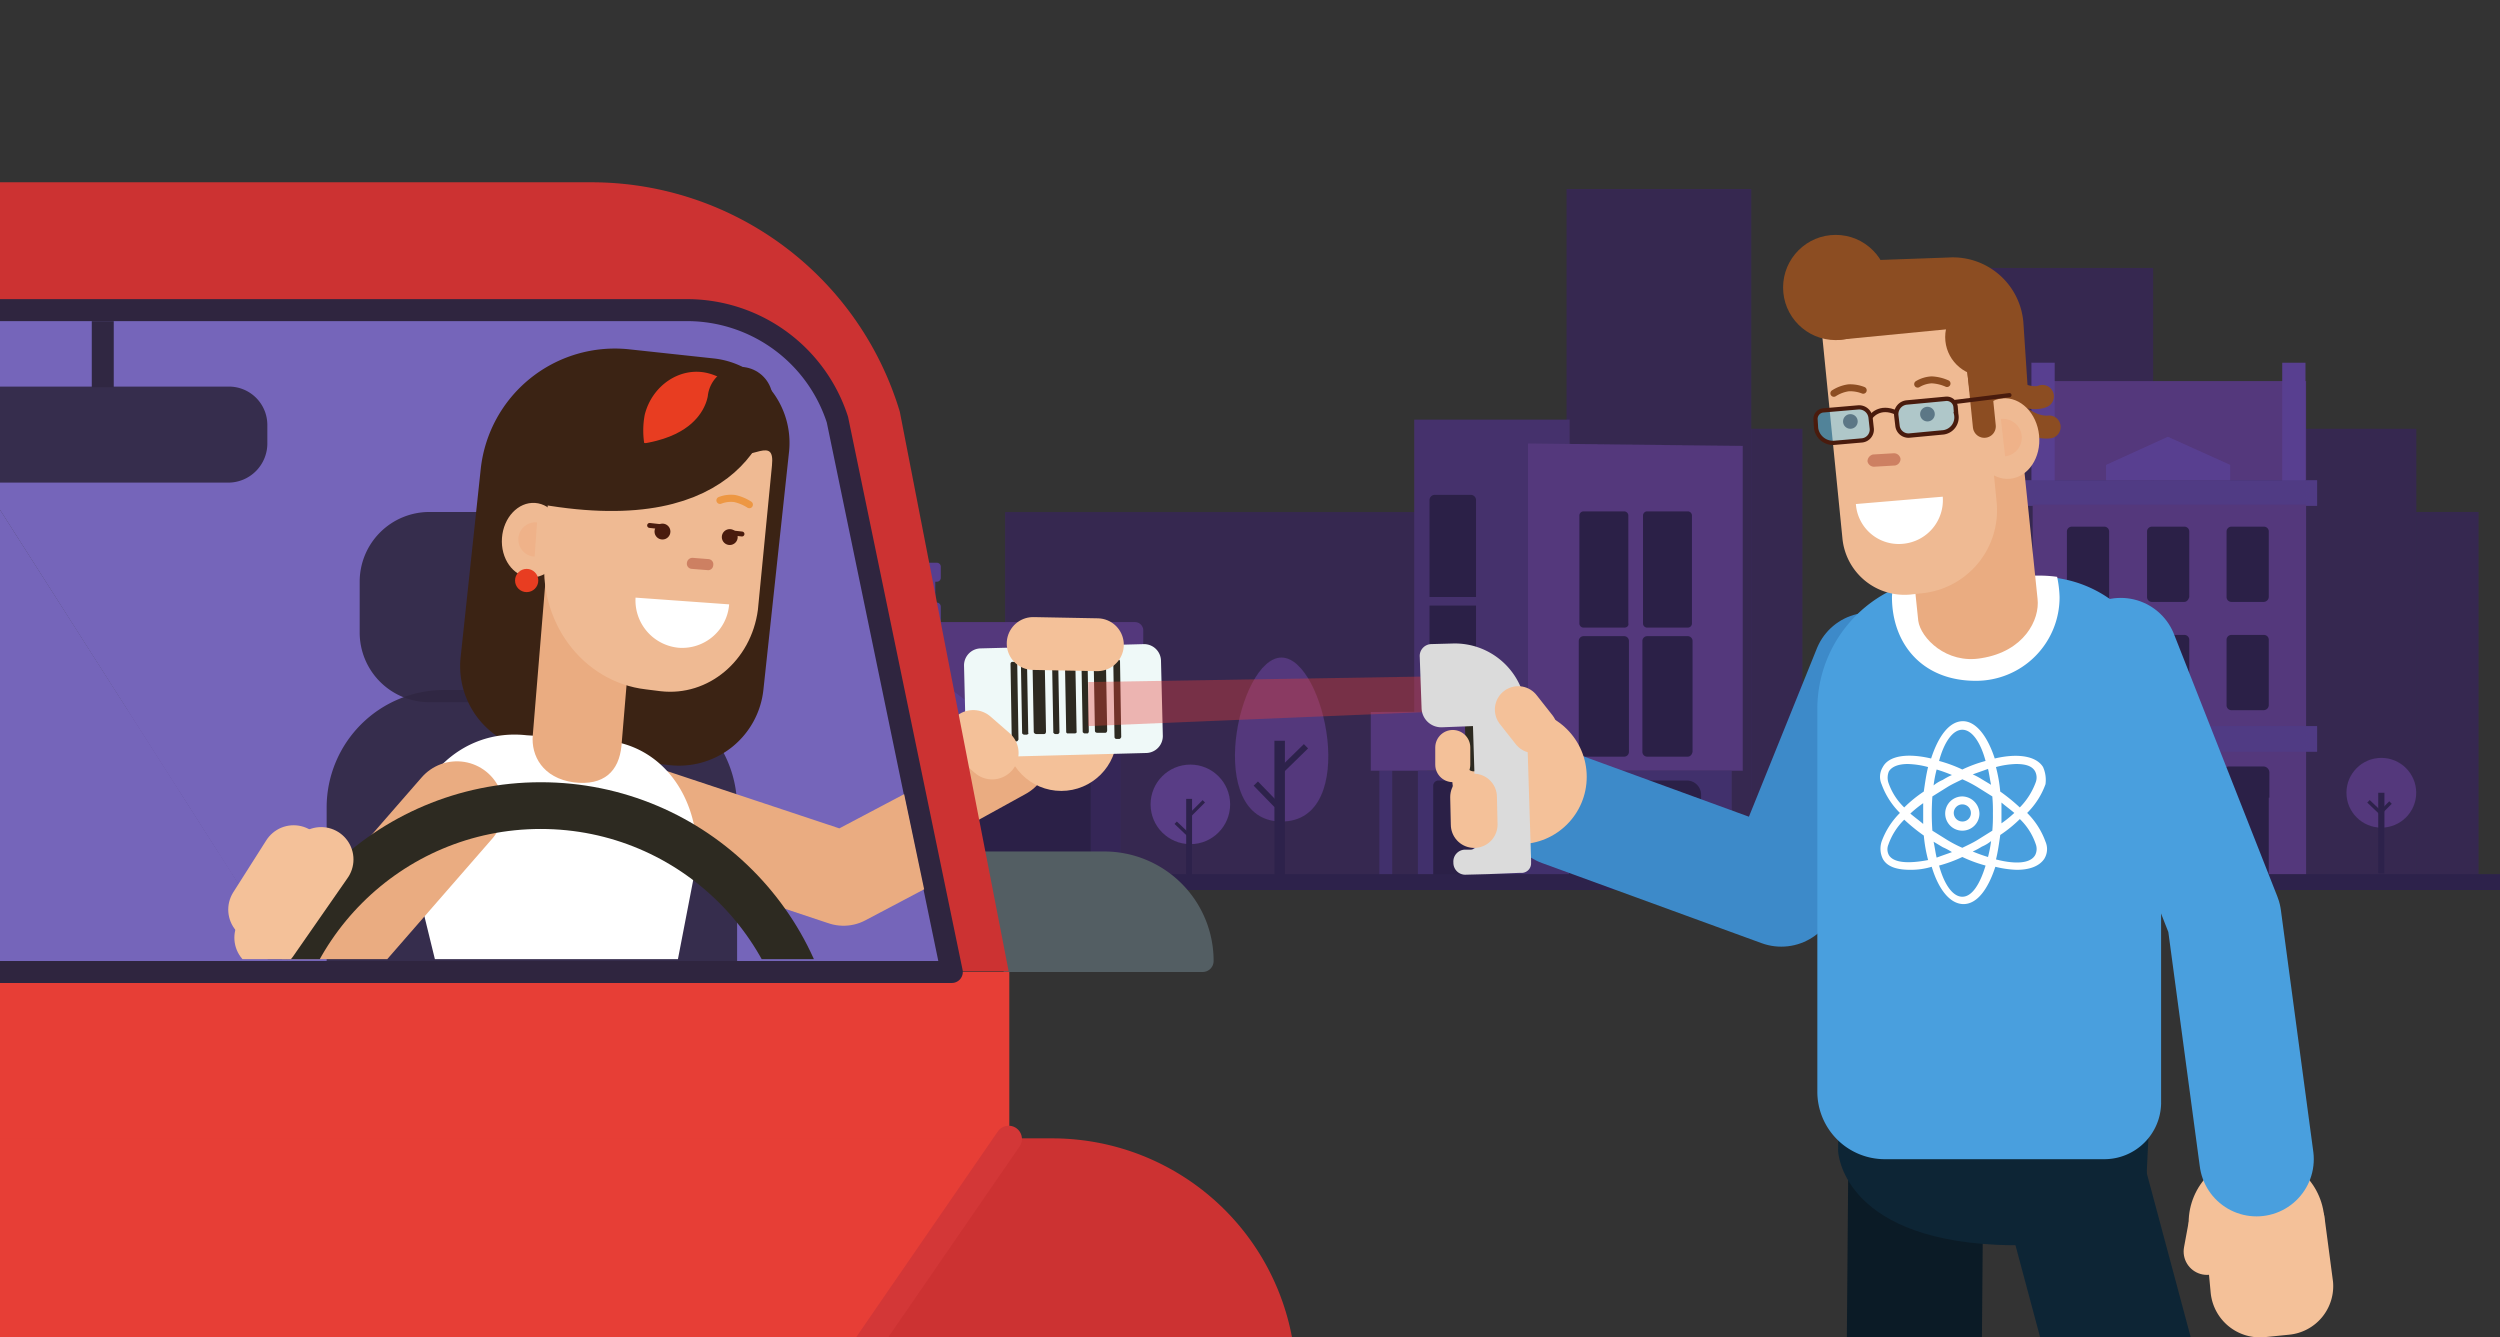 <svg xmlns="http://www.w3.org/2000/svg" xmlns:xlink="http://www.w3.org/1999/xlink" viewBox="-20066 -7295.814 428 228.923">
  <rect x="-20066" y="-7295.814" width="428" height="228.923" fill="#333333" stroke="none"/>
  <defs>
    <style>
      .cls-1 {
        opacity: 0.8;
      }

      .cls-1, .cls-26 {
        clip-path: url(#clip-path);
      }

      .cls-2 {
        fill: #3a2168;
      }

      .cls-2, .cls-34 {
        opacity: 0.7;
      }

      .cls-3 {
        fill: #70dce0;
      }

      .cls-13, .cls-3 {
        fill-rule: evenodd;
      }

      .cls-4 {
        fill: #5c398e;
      }

      .cls-5 {
        fill: #6242a8;
      }

      .cls-6 {
        fill: #583d99;
      }

      .cls-13, .cls-7 {
        fill: #291c4c;
      }

      .cls-8 {
        fill: #362360;
      }

      .cls-14, .cls-15, .cls-17, .cls-18, .cls-19, .cls-20, .cls-21, .cls-22, .cls-25, .cls-30, .cls-32, .cls-37, .cls-38, .cls-41, .cls-43, .cls-44, .cls-45, .cls-47, .cls-50, .cls-52, .cls-55, .cls-56, .cls-60, .cls-63, .cls-64, .cls-66, .cls-68, .cls-70, .cls-73, .cls-74, .cls-76, .cls-77, .cls-78, .cls-9 {
        fill: none;
        stroke-miterlimit: 10;
      }

      .cls-9 {
        stroke: #291c4c;
        stroke-width: 1.922px;
      }

      .cls-25, .cls-30, .cls-32, .cls-38, .cls-41, .cls-43, .cls-52, .cls-55, .cls-56, .cls-60, .cls-66, .cls-68, .cls-70, .cls-73, .cls-74, .cls-76, .cls-78, .cls-9 {
        stroke-linecap: round;
      }

      .cls-25, .cls-30, .cls-32, .cls-38, .cls-41, .cls-43, .cls-50, .cls-52, .cls-55, .cls-56, .cls-60, .cls-66, .cls-68, .cls-70, .cls-73, .cls-74, .cls-78, .cls-9 {
        stroke-linejoin: round;
      }

      .cls-10 {
        fill: #3e2a72;
      }

      .cls-11 {
        fill: #4a317a;
      }

      .cls-12 {
        fill: #45307a;
      }

      .cls-14, .cls-15, .cls-17, .cls-18, .cls-19, .cls-20, .cls-21, .cls-22 {
        stroke: #2c1e51;
      }

      .cls-14 {
        stroke-width: 1.061px;
      }

      .cls-15 {
        stroke-width: 0.606px;
      }

      .cls-16 {
        fill: #63409b;
      }

      .cls-17 {
        stroke-width: 1.007px;
      }

      .cls-18 {
        stroke-width: 0.576px;
      }

      .cls-19 {
        stroke-width: 1.795px;
      }

      .cls-20 {
        stroke-width: 1.026px;
      }

      .cls-21 {
        stroke-width: 1.462px;
      }

      .cls-22 {
        stroke-width: 0.835px;
      }

      .cls-23 {
        fill: #2c1e51;
      }

      .cls-24 {
        clip-path: url(#clip-path-3);
      }

      .cls-25 {
        stroke: #eaac81;
        stroke-width: 16px;
      }

      .cls-27 {
        fill: #f4c199;
      }

      .cls-28 {
        fill: #eff9f8;
      }

      .cls-29 {
        fill: #2d2a21;
      }

      .cls-30, .cls-55, .cls-70, .cls-78 {
        stroke: #f4c199;
      }

      .cls-30 {
        stroke-width: 9.044px;
      }

      .cls-31 {
        fill: #7565ba;
      }

      .cls-32 {
        stroke: #dbdbdb;
        stroke-width: 18.918px;
      }

      .cls-33 {
        fill: #302742;
        opacity: 0.9;
      }

      .cls-34 {
        fill: #35205b;
      }

      .cls-35 {
        fill: #cc3232;
      }

      .cls-36, .cls-46 {
        fill: #e73e36;
      }

      .cls-37 {
        stroke: #492787;
        stroke-width: 5.017px;
      }

      .cls-38 {
        stroke: #d33737;
        stroke-width: 4.529px;
      }

      .cls-39 {
        fill: #a0a4c0;
      }

      .cls-40 {
        fill: #535e63;
      }

      .cls-41 {
        stroke: #2f253f;
      }

      .cls-41, .cls-45 {
        stroke-width: 3.763px;
      }

      .cls-42 {
        fill: #eb7826;
      }

      .cls-43 {
        stroke: #8c1319;
        stroke-width: 11.458px;
      }

      .cls-44, .cls-63, .cls-64, .cls-68, .cls-74 {
        stroke: #491b0d;
      }

      .cls-44 {
        stroke-width: 0.866px;
      }

      .cls-45 {
        stroke: #302742;
      }

      .cls-46 {
        opacity: 0.37;
      }

      .cls-47 {
        stroke: #0b1b26;
        stroke-width: 23.129px;
      }

      .cls-48 {
        fill: #371f0d;
      }

      .cls-49 {
        fill: #0d2535;
      }

      .cls-50 {
        stroke: #0d2535;
        stroke-width: 24.908px;
      }

      .cls-51 {
        fill: #12222b;
      }

      .cls-52 {
        stroke: #3d8ac9;
      }

      .cls-52, .cls-56 {
        stroke-width: 19.594px;
      }

      .cls-53 {
        fill: #499fde;
      }

      .cls-54 {
        fill: #fff;
      }

      .cls-55, .cls-77 {
        stroke-width: 8px;
      }

      .cls-56 {
        stroke: #499fde;
      }

      .cls-57 {
        fill: #eaac81;
      }

      .cls-58 {
        fill: #efba93;
      }

      .cls-59 {
        fill: #491b0d;
      }

      .cls-60, .cls-66 {
        stroke: #8c4d22;
      }

      .cls-60 {
        stroke-width: 1.19px;
      }

      .cls-61 {
        fill: #ad4732;
      }

      .cls-61, .cls-62 {
        opacity: 0.5;
      }

      .cls-62 {
        fill: #70d5ff;
      }

      .cls-63 {
        stroke-width: 0.752px;
      }

      .cls-64 {
        stroke-width: 0.721px;
      }

      .cls-65 {
        fill: #8c4d22;
      }

      .cls-66 {
        stroke-width: 3.925px;
      }

      .cls-67 {
        fill: #efb289;
      }

      .cls-68 {
        stroke-width: 0.721px;
      }

      .cls-69 {
        fill: #dbdbdb;
      }

      .cls-70 {
        stroke-width: 6px;
      }

      .cls-71 {
        clip-path: url(#clip-path-6);
      }

      .cls-72 {
        fill: #3b2314;
      }

      .cls-73 {
        stroke: #ed9743;
        stroke-width: 1.224px;
      }

      .cls-74 {
        stroke-width: 0.846px;
      }

      .cls-75 {
        fill: #e83d21;
      }

      .cls-76 {
        stroke: #3b2314;
        stroke-width: 11.149px;
      }

      .cls-77 {
        stroke: #2d2a21;
      }

      .cls-78 {
        stroke-width: 11.073px;
      }
    </style>
    <clipPath id="clip-path">
      <rect id="Rectangle_3068" data-name="Rectangle 3068" width="428" height="228.923"/>
    </clipPath>
    <clipPath id="clip-path-3">
      <rect id="Rectangle_3079" data-name="Rectangle 3079" width="428" height="228.923" transform="translate(0)"/>
    </clipPath>
    <clipPath id="clip-path-6">
      <path id="Path_1041" data-name="Path 1041" d="M364.138,161.877,344.764,69.722A26.61,26.61,0,0,0,319.526,51.5H119.193A26.6,26.6,0,0,0,93.85,69.826L75,161.772H364.138Z" transform="translate(-75 -51.5)"/>
    </clipPath>
  </defs>
  <g id="Group_2768" data-name="Group 2768" transform="translate(-20263.6 -7295.814)">
    <g id="Group_2728" data-name="Group 2728" class="cls-1" transform="translate(197.6)">
      <g id="Group_2715" data-name="Group 2715" transform="translate(22.347 32.359)">
        <rect id="Rectangle_3049" data-name="Rectangle 3049" class="cls-2" width="35.815" height="105.036" transform="translate(35.815 118.551) rotate(180)"/>
        <rect id="Rectangle_3050" data-name="Rectangle 3050" class="cls-2" width="10.682" height="63.252" transform="translate(80.805 55.293)"/>
        <rect id="Rectangle_3051" data-name="Rectangle 3051" class="cls-2" width="45.345" height="77.494" transform="translate(80.772 118.534) rotate(180)"/>
        <rect id="Rectangle_3052" data-name="Rectangle 3052" class="cls-2" width="31.626" height="118.546" transform="translate(245.847)"/>
        <rect id="Rectangle_3053" data-name="Rectangle 3053" class="cls-2" width="8.797" height="77.494" transform="translate(286.229 118.534) rotate(180)"/>
        <rect id="Rectangle_3054" data-name="Rectangle 3054" class="cls-2" width="72.258" height="63.252" transform="translate(221.986 118.559) rotate(180)"/>
      </g>
      <g id="Group_2716" data-name="Group 2716" transform="translate(35.396 62.1)">
        <path id="Path_909" data-name="Path 909" class="cls-3" d="M254.2,88h4.4v9.53h-4.4Z" transform="translate(-230.323 -57.945)"/>
        <path id="Path_910" data-name="Path 910" class="cls-3" d="M267.2,108h4.4v9.425h-4.4Z" transform="translate(-229.709 -57)"/>
        <path id="Path_911" data-name="Path 911" class="cls-3" d="M241.1,108h4.5v9.425h-4.5Z" transform="translate(-230.942 -57)"/>
        <path id="Path_912" data-name="Path 912" class="cls-3" d="M267.2,127.9h4.4v14.975h-4.4Z" transform="translate(-229.709 -56.061)"/>
        <path id="Path_913" data-name="Path 913" class="cls-3" d="M267.2,88h4.4v9.53h-4.4Z" transform="translate(-229.709 -57.945)"/>
        <rect id="Rectangle_3055" data-name="Rectangle 3055" class="cls-4" width="46.811" height="16.965" transform="translate(1.99 3.142)"/>
        <rect id="Rectangle_3056" data-name="Rectangle 3056" class="cls-5" width="3.979" height="20.944" transform="translate(1.78)"/>
        <rect id="Rectangle_3057" data-name="Rectangle 3057" class="cls-5" width="3.979" height="20.944" transform="translate(44.821)"/>
        <rect id="Rectangle_3058" data-name="Rectangle 3058" class="cls-6" width="50.686" height="4.398" transform="translate(0 20.107)"/>
        <rect id="Rectangle_3059" data-name="Rectangle 3059" class="cls-4" width="46.811" height="64.509" transform="translate(1.99 24.296)"/>
        <rect id="Rectangle_3060" data-name="Rectangle 3060" class="cls-6" width="50.686" height="4.398" transform="translate(0 62.205)"/>
        <path id="Path_914" data-name="Path 914" class="cls-5" d="M255.977,71.4,245.4,76.217v2.618h21.259V76.217Z" transform="translate(-230.739 -58.729)"/>
        <path id="Path_915" data-name="Path 915" class="cls-7" d="M245.388,98.981h-5.55a.826.826,0,0,1-.838-.838V86.938a.826.826,0,0,1,.838-.838h5.55a.826.826,0,0,1,.838.838V98.143A.9.9,0,0,1,245.388,98.981Z" transform="translate(-231.041 -58.034)"/>
        <path id="Path_916" data-name="Path 916" class="cls-7" d="M258.388,98.981h-5.55a.826.826,0,0,1-.838-.838V86.938a.826.826,0,0,1,.838-.838h5.55a.826.826,0,0,1,.838.838V98.143A.826.826,0,0,1,258.388,98.981Z" transform="translate(-230.427 -58.034)"/>
        <path id="Path_917" data-name="Path 917" class="cls-7" d="M271.488,98.981h-5.55a.826.826,0,0,1-.838-.838V86.938a.826.826,0,0,1,.838-.838h5.55a.826.826,0,0,1,.838.838V98.143A.9.9,0,0,1,271.488,98.981Z" transform="translate(-229.809 -58.034)"/>
        <path id="Path_918" data-name="Path 918" class="cls-7" d="M245.388,116.681h-5.55a.826.826,0,0,1-.838-.838V104.638a.826.826,0,0,1,.838-.838h5.55a.826.826,0,0,1,.838.838v11.205A.9.9,0,0,1,245.388,116.681Z" transform="translate(-231.041 -57.199)"/>
        <path id="Path_919" data-name="Path 919" class="cls-7" d="M258.388,116.681h-5.55a.826.826,0,0,1-.838-.838V104.638a.826.826,0,0,1,.838-.838h5.55a.826.826,0,0,1,.838.838v11.205A.826.826,0,0,1,258.388,116.681Z" transform="translate(-230.427 -57.199)"/>
        <path id="Path_920" data-name="Path 920" class="cls-7" d="M257.926,140.485H240.961a1.386,1.386,0,0,1-1.361-1.361V126.661a1.386,1.386,0,0,1,1.361-1.361h16.965a1.386,1.386,0,0,1,1.361,1.361v12.462A1.32,1.32,0,0,1,257.926,140.485Z" transform="translate(-231.013 -56.183)"/>
        <path id="Path_921" data-name="Path 921" class="cls-7" d="M272.254,130.641v14.347H264.4V126.347a1.049,1.049,0,0,1,1.047-1.047h5.864a1.049,1.049,0,0,1,1.047,1.047v4.294" transform="translate(-229.842 -56.183)"/>
        <path id="Path_922" data-name="Path 922" class="cls-7" d="M271.488,116.681h-5.55a.826.826,0,0,1-.838-.838V104.638a.826.826,0,0,1,.838-.838h5.55a.826.826,0,0,1,.838.838v11.205A.9.9,0,0,1,271.488,116.681Z" transform="translate(-229.809 -57.199)"/>
      </g>
      <g id="Group_2718" data-name="Group 2718" transform="translate(107.947 96.344)">
        <rect id="Rectangle_3061" data-name="Rectangle 3061" class="cls-8" width="78.123" height="7.854" transform="translate(5.781 45.868)"/>
        <line id="Line_226" data-name="Line 226" class="cls-9" x2="17.489" transform="translate(34.056 47.858)"/>
        <line id="Line_227" data-name="Line 227" class="cls-9" x2="18.431" transform="translate(33.742 50.057)"/>
        <line id="Line_228" data-name="Line 228" class="cls-9" x2="19.583" transform="translate(33.218 52.361)"/>
        <rect id="Rectangle_3062" data-name="Rectangle 3062" class="cls-8" width="31.94" height="15.08" transform="translate(51.963 31.312)"/>
        <g id="Group_2717" data-name="Group 2717" transform="translate(46.518)">
          <rect id="Rectangle_3063" data-name="Rectangle 3063" class="cls-5" width="4.608" height="7.331" transform="translate(1.047 1.571)"/>
          <path id="Path_923" data-name="Path 923" class="cls-5" d="M350.964,102.584h-5.131a.716.716,0,0,1-.733-.733V99.233a.716.716,0,0,1,.733-.733h5.131a.716.716,0,0,1,.733.733v2.618A.716.716,0,0,1,350.964,102.584Z" transform="translate(-345.1 -91.693)"/>
          <path id="Path_924" data-name="Path 924" class="cls-5" d="M351.064,95.246h-5.236a.676.676,0,0,1-.628-.628v-1.99a.676.676,0,0,1,.628-.628h5.236a.676.676,0,0,1,.628.628v1.99A.676.676,0,0,1,351.064,95.246Z" transform="translate(-345.095 -92)"/>
        </g>
        <path id="Path_925" data-name="Path 925" class="cls-4" d="M338.2,101.7h47.02a1.432,1.432,0,0,1,1.466,1.466v18.222a1.432,1.432,0,0,1-1.466,1.466H339.666a1.432,1.432,0,0,1-1.466-1.466Z" transform="translate(-298.908 -91.542)"/>
        <path id="Path_926" data-name="Path 926" class="cls-8" d="M306.2,113.593V138.2h34.872v-33.2L329.448,96Z" transform="translate(-300.419 -91.811)"/>
        <path id="Path_927" data-name="Path 927" class="cls-5" d="M329.709,94.3l-28.484,21.573a1.245,1.245,0,0,0-.209,1.885h0a1.325,1.325,0,0,0,1.885.209l26.809-20.211,26.809,20.211a1.442,1.442,0,0,0,1.885-.209h0a1.428,1.428,0,0,0-.209-1.885Z" transform="translate(-300.68 -91.891)"/>
        <path id="Path_928" data-name="Path 928" class="cls-7" d="M328.6,102.1a4.656,4.656,0,1,0,3.142,1.361A4.353,4.353,0,0,0,328.6,102.1Z" transform="translate(-299.574 -91.523)"/>
        <path id="Path_929" data-name="Path 929" class="cls-10" d="M332.9,113.954v23.772h18.222V114.059l-9.111-7.959Z" transform="translate(-299.158 -91.334)"/>
        <path id="Path_930" data-name="Path 930" class="cls-5" d="M327.711,117.19l.1.1a1.294,1.294,0,0,0,1.78.209l12.881-9.739,12.776,9.634a1.484,1.484,0,0,0,1.99-.314h0a1.388,1.388,0,0,0-.314-1.99l-14.556-11-14.347,11.205A1.368,1.368,0,0,0,327.711,117.19Z" transform="translate(-299.415 -91.429)"/>
        <path id="Path_931" data-name="Path 931" class="cls-7" d="M346.187,136.574H337.6V120.238a.826.826,0,0,1,.838-.838h6.807a.826.826,0,0,1,.838.838v16.337Z" transform="translate(-298.936 -90.706)"/>
        <path id="Path_932" data-name="Path 932" class="cls-7" d="M377,144.031H354.9V126.647a1.049,1.049,0,0,1,1.047-1.047h19.9a1.049,1.049,0,0,1,1.047,1.047v17.384Z" transform="translate(-298.119 -90.413)"/>
        <path id="Path_933" data-name="Path 933" class="cls-7" d="M326.514,134.57H313.738a.9.9,0,0,1-.838-.838V118.338a.9.9,0,0,1,.838-.838h12.776a.9.9,0,0,1,.838.838v15.394A.826.826,0,0,1,326.514,134.57Z" transform="translate(-300.103 -90.796)"/>
        <path id="Path_934" data-name="Path 934" class="cls-7" d="M323.749,142.931h-7.435a.278.278,0,0,1-.314-.314v-4.5a.278.278,0,0,1,.314-.314h7.435a.278.278,0,0,1,.314.314v4.5C324.168,142.722,323.959,142.931,323.749,142.931Z" transform="translate(-299.956 -89.837)"/>
      </g>
      <g id="Group_2721" data-name="Group 2721" transform="translate(234.682 71.839)">
        <rect id="Rectangle_3064" data-name="Rectangle 3064" class="cls-11" width="26.599" height="58.33" transform="translate(7.435)"/>
        <rect id="Rectangle_3065" data-name="Rectangle 3065" class="cls-12" width="2.199" height="18.012" transform="translate(1.466 60.111)"/>
        <path id="Path_935" data-name="Path 935" class="cls-4" d="M421.7,118.473v10.053h63.671V72.919L448.614,72.5v45.868Z" transform="translate(-421.7 -68.416)"/>
        <rect id="Rectangle_3066" data-name="Rectangle 3066" class="cls-12" width="53.722" height="18.431" transform="translate(8.064 60.111)"/>
        <g id="Group_2720" data-name="Group 2720" transform="translate(10.053 12.881)">
          <g id="Group_2719" data-name="Group 2719" transform="translate(0.628 48.905)">
            <path id="Path_936" data-name="Path 936" class="cls-7" d="M476.615,144.565H454.1V130.009a2.436,2.436,0,0,1,2.409-2.409h17.8a2.436,2.436,0,0,1,2.409,2.409v14.556Z" transform="translate(-430.852 -127.6)"/>
            <path id="Path_937" data-name="Path 937" class="cls-7" d="M438.707,144.565H431.9V128.438a.9.9,0,0,1,.838-.838h5.131a.9.9,0,0,1,.838.838v16.127Z" transform="translate(-431.9 -127.6)"/>
          </g>
          <path id="Path_938" data-name="Path 938" class="cls-13" d="M463.445,103.5h-6.912a.716.716,0,0,1-.733-.733V84.333a.716.716,0,0,1,.733-.733h6.912a.716.716,0,0,1,.733.733v18.431C464.283,103.183,463.968,103.5,463.445,103.5Z" transform="translate(-430.143 -80.772)"/>
          <path id="Path_939" data-name="Path 939" class="cls-13" d="M473.845,103.5h-6.912a.716.716,0,0,1-.733-.733V84.333a.716.716,0,0,1,.733-.733h6.912a.716.716,0,0,1,.733.733v18.431A.716.716,0,0,1,473.845,103.5Z" transform="translate(-429.652 -80.772)"/>
          <path id="Path_940" data-name="Path 940" class="cls-13" d="M463.449,124.63h-6.912a.826.826,0,0,1-.838-.838V104.838a.826.826,0,0,1,.838-.838h6.912a.826.826,0,0,1,.838.838v18.955A.826.826,0,0,1,463.449,124.63Z" transform="translate(-430.148 -79.809)"/>
          <path id="Path_941" data-name="Path 941" class="cls-13" d="M473.849,124.63h-6.912a.826.826,0,0,1-.838-.838V104.838a.826.826,0,0,1,.838-.838h6.912a.826.826,0,0,1,.838.838v18.955C474.583,124.316,474.268,124.63,473.849,124.63Z" transform="translate(-429.657 -79.809)"/>
          <path id="Path_942" data-name="Path 942" class="cls-13" d="M438.421,117.134h-6.283a.9.9,0,0,1-.838-.838V81.738a.9.9,0,0,1,.838-.838h6.283a.9.9,0,0,1,.838.838V116.3A.826.826,0,0,1,438.421,117.134Z" transform="translate(-431.3 -80.9)"/>
        </g>
        <rect id="Rectangle_3067" data-name="Rectangle 3067" class="cls-11" width="10.682" height="1.466" transform="translate(8.692 30.369)"/>
      </g>
      <g id="Group_2727" data-name="Group 2727" transform="translate(10.367 112.576)">
        <g id="Group_2723" data-name="Group 2723" transform="translate(80.846 17.174)">
          <g id="Group_2722" data-name="Group 2722">
            <circle id="Ellipse_486" data-name="Ellipse 486" class="cls-4" cx="5.969" cy="5.969" r="5.969"/>
            <line id="Line_229" data-name="Line 229" class="cls-14" y2="13.823" transform="translate(5.969 5.969)"/>
            <line id="Line_230" data-name="Line 230" class="cls-15" x1="2.199" y1="2.094" transform="translate(3.77 7.435)"/>
            <line id="Line_231" data-name="Line 231" class="cls-15" y1="1.571" x2="1.571" transform="translate(5.969 7.645)"/>
          </g>
        </g>
        <g id="Group_2724" data-name="Group 2724" transform="translate(186.615 18.326)">
          <circle id="Ellipse_487" data-name="Ellipse 487" class="cls-16" cx="6.807" cy="6.807" r="6.807"/>
          <line id="Line_232" data-name="Line 232" class="cls-17" y2="13.3" transform="translate(6.597 5.864)"/>
          <line id="Line_233" data-name="Line 233" class="cls-18" x1="2.094" y1="1.99" transform="translate(4.294 9.949)"/>
          <line id="Line_234" data-name="Line 234" class="cls-18" y1="2.513" x2="2.513" transform="translate(6.597 6.283)"/>
        </g>
        <g id="Group_2725" data-name="Group 2725" transform="translate(201.056)">
          <path id="Path_943" data-name="Path 943" class="cls-4" d="M407.459,135.566c-13.4,0-7.435-28.066,0-28.066S420.969,135.566,407.459,135.566Z" transform="translate(-399.49 -107.5)"/>
          <line id="Line_235" data-name="Line 235" class="cls-19" y2="23.772" transform="translate(7.655 14.242)"/>
          <line id="Line_236" data-name="Line 236" class="cls-20" x1="3.561" y1="3.665" transform="translate(3.571 21.573)"/>
          <line id="Line_237" data-name="Line 237" class="cls-20" y1="4.398" x2="4.503" transform="translate(7.655 15.185)"/>
        </g>
        <g id="Group_2726" data-name="Group 2726" transform="translate(7.294 8.063)">
          <path id="Path_944" data-name="Path 944" class="cls-4" d="M220.994,138.029c-11,0-6.074-22.829,0-22.829C227.068,115.1,231.886,138.029,220.994,138.029Z" transform="translate(-214.465 -115.2)"/>
          <line id="Line_238" data-name="Line 238" class="cls-21" y2="19.374" transform="translate(6.32 11.52)"/>
          <line id="Line_239" data-name="Line 239" class="cls-22" x1="3.037" y1="3.037" transform="translate(2.864 17.489)"/>
          <line id="Line_240" data-name="Line 240" class="cls-22" y1="3.665" x2="3.561" transform="translate(6.32 12.253)"/>
        </g>
        <path id="Path_945" data-name="Path 945" class="cls-23" d="M507.215,145.623H207.5l.314-2.723h299.4Z" transform="translate(-207.5 -105.828)"/>
      </g>
    </g>
    <g id="Group_2735" data-name="Group 2735" class="cls-1" transform="translate(197.6)">
      <g id="Group_2729" data-name="Group 2729" transform="translate(332.803 45.874)">
        <rect id="Rectangle_3069" data-name="Rectangle 3069" class="cls-2" width="35.815" height="105.036" transform="translate(35.815 105.036) rotate(180)"/>
        <rect id="Rectangle_3070" data-name="Rectangle 3070" class="cls-2" width="10.682" height="63.252" transform="translate(80.849 41.779)"/>
        <rect id="Rectangle_3071" data-name="Rectangle 3071" class="cls-2" width="45.345" height="77.494" transform="translate(80.876 105.02) rotate(180)"/>
      </g>
      <g id="Group_2730" data-name="Group 2730" transform="translate(346.002 62.1)">
        <path id="Path_946" data-name="Path 946" class="cls-3" d="M550.7,88h4.4v9.53h-4.4Z" transform="translate(-526.928 -57.945)"/>
        <path id="Path_947" data-name="Path 947" class="cls-3" d="M563.7,108h4.4v9.425h-4.4Z" transform="translate(-526.314 -57)"/>
        <path id="Path_948" data-name="Path 948" class="cls-3" d="M537.7,108h4.4v9.425h-4.4Z" transform="translate(-527.542 -57)"/>
        <path id="Path_949" data-name="Path 949" class="cls-3" d="M563.7,127.9h4.4v14.975h-4.4Z" transform="translate(-526.314 -56.061)"/>
        <path id="Path_950" data-name="Path 950" class="cls-3" d="M563.7,88h4.4v9.53h-4.4Z" transform="translate(-526.314 -57.945)"/>
        <rect id="Rectangle_3072" data-name="Rectangle 3072" class="cls-4" width="46.811" height="16.965" transform="translate(1.99 3.142)"/>
        <rect id="Rectangle_3073" data-name="Rectangle 3073" class="cls-5" width="3.979" height="20.944" transform="translate(1.78)"/>
        <rect id="Rectangle_3074" data-name="Rectangle 3074" class="cls-5" width="3.979" height="20.944" transform="translate(44.716)"/>
        <rect id="Rectangle_3075" data-name="Rectangle 3075" class="cls-6" width="50.686" height="4.398" transform="translate(0 20.107)"/>
        <rect id="Rectangle_3076" data-name="Rectangle 3076" class="cls-4" width="46.811" height="64.509" transform="translate(1.99 24.296)"/>
        <rect id="Rectangle_3077" data-name="Rectangle 3077" class="cls-6" width="50.686" height="4.398" transform="translate(0 62.205)"/>
        <path id="Path_951" data-name="Path 951" class="cls-5" d="M552.477,71.4,541.9,76.217v2.618h21.259V76.217Z" transform="translate(-527.344 -58.729)"/>
        <path id="Path_952" data-name="Path 952" class="cls-7" d="M541.888,98.981h-5.55a.826.826,0,0,1-.838-.838V86.938a.826.826,0,0,1,.838-.838h5.55a.826.826,0,0,1,.838.838V98.143A.9.9,0,0,1,541.888,98.981Z" transform="translate(-527.646 -58.034)"/>
        <path id="Path_953" data-name="Path 953" class="cls-7" d="M554.988,98.981h-5.55a.826.826,0,0,1-.838-.838V86.938a.826.826,0,0,1,.838-.838h5.55a.826.826,0,0,1,.838.838V98.143C555.721,98.562,555.407,98.981,554.988,98.981Z" transform="translate(-527.027 -58.034)"/>
        <path id="Path_954" data-name="Path 954" class="cls-7" d="M567.988,98.981h-5.55a.826.826,0,0,1-.838-.838V86.938a.826.826,0,0,1,.838-.838h5.55a.826.826,0,0,1,.838.838V98.143A.9.9,0,0,1,567.988,98.981Z" transform="translate(-526.413 -58.034)"/>
        <path id="Path_955" data-name="Path 955" class="cls-7" d="M541.888,116.681h-5.55a.826.826,0,0,1-.838-.838V104.638a.826.826,0,0,1,.838-.838h5.55a.826.826,0,0,1,.838.838v11.205A.9.9,0,0,1,541.888,116.681Z" transform="translate(-527.646 -57.199)"/>
        <path id="Path_956" data-name="Path 956" class="cls-7" d="M554.988,116.681h-5.55a.826.826,0,0,1-.838-.838V104.638a.826.826,0,0,1,.838-.838h5.55a.826.826,0,0,1,.838.838v11.205C555.721,116.262,555.407,116.681,554.988,116.681Z" transform="translate(-527.027 -57.199)"/>
        <path id="Path_957" data-name="Path 957" class="cls-7" d="M554.526,140.485H537.561a1.386,1.386,0,0,1-1.361-1.361V126.661a1.386,1.386,0,0,1,1.361-1.361h16.965a1.386,1.386,0,0,1,1.361,1.361v12.462A1.383,1.383,0,0,1,554.526,140.485Z" transform="translate(-527.613 -56.183)"/>
        <path id="Path_958" data-name="Path 958" class="cls-7" d="M568.854,130.641v14.347H561V126.347a1.049,1.049,0,0,1,1.047-1.047h5.864a1.049,1.049,0,0,1,1.047,1.047v4.294" transform="translate(-526.442 -56.183)"/>
        <path id="Path_959" data-name="Path 959" class="cls-7" d="M567.988,116.681h-5.55a.826.826,0,0,1-.838-.838V104.638a.826.826,0,0,1,.838-.838h5.55a.826.826,0,0,1,.838.838v11.205A.9.9,0,0,1,567.988,116.681Z" transform="translate(-526.413 -57.199)"/>
      </g>
      <g id="Group_2734" data-name="Group 2734" transform="translate(320.869 120.64)">
        <g id="Group_2732" data-name="Group 2732" transform="translate(80.846 9.111)">
          <g id="Group_2731" data-name="Group 2731">
            <circle id="Ellipse_488" data-name="Ellipse 488" class="cls-4" cx="5.969" cy="5.969" r="5.969"/>
            <line id="Line_241" data-name="Line 241" class="cls-14" y2="13.823" transform="translate(5.969 5.969)"/>
            <line id="Line_242" data-name="Line 242" class="cls-15" x1="2.199" y1="2.094" transform="translate(3.77 7.435)"/>
            <line id="Line_243" data-name="Line 243" class="cls-15" y1="1.571" x2="1.571" transform="translate(5.969 7.645)"/>
          </g>
        </g>
        <g id="Group_2733" data-name="Group 2733" transform="translate(7.294)">
          <path id="Path_960" data-name="Path 960" class="cls-4" d="M517.494,138.029c-11,0-6.074-22.829,0-22.829C523.568,115.1,528.49,138.029,517.494,138.029Z" transform="translate(-510.965 -115.2)"/>
          <line id="Line_244" data-name="Line 244" class="cls-21" y2="19.374" transform="translate(6.32 11.52)"/>
          <line id="Line_245" data-name="Line 245" class="cls-22" x1="2.932" y1="3.037" transform="translate(2.969 17.489)"/>
          <line id="Line_246" data-name="Line 246" class="cls-22" y1="3.665" x2="3.561" transform="translate(6.32 12.253)"/>
        </g>
        <path id="Path_961" data-name="Path 961" class="cls-23" d="M621.394,145.623H504l.1-2.723H621.394Z" transform="translate(-504 -113.892)"/>
      </g>
    </g>
    <g id="Group_2736" data-name="Group 2736" class="cls-24" transform="translate(197.6)">
      <line id="Line_247" data-name="Line 247" class="cls-25" x1="26.599" y2="14.661" transform="translate(145.145 128.913)"/>
    </g>
    <g id="Group_2738" data-name="Group 2738" class="cls-26" transform="translate(197.6)">
      <circle id="Ellipse_489" data-name="Ellipse 489" class="cls-27" cx="9.53" cy="9.53" r="9.53" transform="translate(172.163 116.346)"/>
      <path id="Path_962" data-name="Path 962" class="cls-28" d="M386.407,123.941l-27.961.733a2.906,2.906,0,0,1-2.932-2.827l-.314-12.881a2.906,2.906,0,0,1,2.827-2.932l27.961-.733a2.906,2.906,0,0,1,2.932,2.827l.314,12.881A2.906,2.906,0,0,1,386.407,123.941Z" transform="translate(-190.158 4.972)"/>
      <g id="Group_2737" data-name="Group 2737" transform="translate(173.001 112.891)">
        <path id="Path_963" data-name="Path 963" class="cls-29" d="M363.847,121.814h-.524a.334.334,0,0,1-.314-.314l-.209-12.986a.334.334,0,0,1,.314-.314h.524a.334.334,0,0,1,.314.314l.209,12.986Q364,121.814,363.847,121.814Z" transform="translate(-362.8 -107.781)"/>
        <path id="Path_964" data-name="Path 964" class="cls-29" d="M380.647,121.414h-.524a.334.334,0,0,1-.314-.314l-.209-12.986a.334.334,0,0,1,.314-.314h.524a.334.334,0,0,1,.314.314l.209,12.986Q380.8,121.414,380.647,121.414Z" transform="translate(-362.007 -107.8)"/>
        <path id="Path_965" data-name="Path 965" class="cls-29" d="M365.547,120.657h-.524c-.1,0-.209-.1-.314-.209l-.209-11.834c0-.1.1-.209.209-.314h.524c.1,0,.209.1.314.209l.209,11.834C365.861,120.448,365.757,120.552,365.547,120.657Z" transform="translate(-362.72 -107.776)"/>
        <path id="Path_966" data-name="Path 966" class="cls-29" d="M370.647,120.557h-.524c-.1,0-.209-.1-.314-.209l-.209-11.834c0-.1.1-.209.209-.314h.524c.1,0,.209.1.314.209l.209,11.834C370.857,120.348,370.752,120.453,370.647,120.557Z" transform="translate(-362.479 -107.781)"/>
        <path id="Path_967" data-name="Path 967" class="cls-29" d="M375.447,120.457h-.524c-.1,0-.209-.1-.314-.209l-.209-11.834c0-.1.1-.209.209-.314h.524c.1,0,.209.1.314.209l.209,11.834C375.657,120.248,375.552,120.457,375.447,120.457Z" transform="translate(-362.252 -107.786)"/>
        <path id="Path_968" data-name="Path 968" class="cls-29" d="M368.39,120.557h-1.361a.467.467,0,0,1-.419-.314l-.209-11.624a.467.467,0,0,1,.314-.419h1.361a.467.467,0,0,1,.419.314l.209,11.624C368.7,120.348,368.6,120.557,368.39,120.557Z" transform="translate(-362.63 -107.781)"/>
        <path id="Path_969" data-name="Path 969" class="cls-29" d="M373.376,120.453h-1.152a.278.278,0,0,1-.314-.314l-.209-11.624a.278.278,0,0,1,.314-.314h1.152a.278.278,0,0,1,.314.314l.209,11.624C373.794,120.243,373.585,120.453,373.376,120.453Z" transform="translate(-362.38 -107.781)"/>
        <path id="Path_970" data-name="Path 970" class="cls-29" d="M378.39,120.357h-1.361c-.209,0-.419-.1-.419-.314l-.209-11.624c0-.209.1-.419.314-.419h1.361c.209,0,.419.1.419.314l.209,11.624C378.7,120.148,378.6,120.357,378.39,120.357Z" transform="translate(-362.158 -107.791)"/>
      </g>
      <line id="Line_248" data-name="Line 248" class="cls-30" x2="3.246" y2="2.827" transform="translate(166.613 126.086)"/>
      <line id="Line_249" data-name="Line 249" class="cls-30" x1="10.996" y1="0.209" transform="translate(176.876 110.168)"/>
    </g>
    <g id="Group_2767" data-name="Group 2767" class="cls-26" transform="translate(197.6)">
      <g id="Group_2761" data-name="Group 2761" transform="translate(-206.931 31.207)">
        <path id="Path_971" data-name="Path 971" class="cls-31" d="M316.29,50.7H176.8l72.154,113.309H361.425L341.842,69.445A26.839,26.839,0,0,0,316.29,50.7Z" transform="translate(8.349 -28.813)"/>
        <path id="Path_972" data-name="Path 972" class="cls-31" d="M117.821,50.7A26.869,26.869,0,0,0,92.164,69.55L73,164.009H253.96L181.7,50.7Z" transform="translate(3.447 -28.813)"/>
        <g id="Group_2739" data-name="Group 2739" transform="translate(396.583 103.675)">
          <path id="Path_973" data-name="Path 973" class="cls-32" d="M378.7,128.8" transform="translate(-378.7 -128.8)"/>
        </g>
        <path id="Path_974" data-name="Path 974" class="cls-33" d="M303.316,116.269H268.338A11.933,11.933,0,0,1,256.4,104.33V95.638A11.933,11.933,0,0,1,268.338,83.7h34.977a11.933,11.933,0,0,1,11.938,11.938v8.692A11.933,11.933,0,0,1,303.316,116.269Z" transform="translate(12.108 -27.255)"/>
        <path id="Path_975" data-name="Path 975" class="cls-33" d="M301.162,189.98H271.107A20.112,20.112,0,0,1,251,169.874V132.907A20.112,20.112,0,0,1,271.107,112.8h30.055a20.112,20.112,0,0,1,20.107,20.107v36.967A20.179,20.179,0,0,1,301.162,189.98Z" transform="translate(11.853 -25.881)"/>
        <path id="Path_976" data-name="Path 976" class="cls-33" d="M167.516,116.269H132.538A11.933,11.933,0,0,1,120.6,104.33V95.638A11.933,11.933,0,0,1,132.538,83.7h34.977a11.933,11.933,0,0,1,11.938,11.938v8.692A11.933,11.933,0,0,1,167.516,116.269Z" transform="translate(5.695 -27.255)"/>
        <path id="Path_977" data-name="Path 977" class="cls-33" d="M165.362,189.98H135.307A20.112,20.112,0,0,1,115.2,169.874V132.907A20.112,20.112,0,0,1,135.307,112.8h30.055a20.112,20.112,0,0,1,20.107,20.107v36.967A20.179,20.179,0,0,1,165.362,189.98Z" transform="translate(5.44 -25.881)"/>
        <g id="Group_2742" data-name="Group 2742">
          <ellipse id="Ellipse_490" data-name="Ellipse 490" class="cls-34" cx="225.153" cy="33.302" rx="225.153" ry="33.302" transform="translate(0 317.099)"/>
          <g id="Group_2741" data-name="Group 2741" transform="translate(17.07)">
            <path id="Path_978" data-name="Path 978" class="cls-29" d="M66.8,375.653H39.156A16.8,16.8,0,0,1,22.4,358.9V331.356A16.8,16.8,0,0,1,39.156,314.6H66.7a16.8,16.8,0,0,1,16.756,16.756V358.9A16.648,16.648,0,0,1,66.8,375.653Z" transform="translate(-16.012 -16.351)"/>
            <path id="Path_979" data-name="Path 979" class="cls-29" d="M391.1,375.653H363.556A16.8,16.8,0,0,1,346.8,358.9V331.356A16.8,16.8,0,0,1,363.556,314.6H391.1a16.8,16.8,0,0,1,16.756,16.756V358.9A16.8,16.8,0,0,1,391.1,375.653Z" transform="translate(-0.693 -16.351)"/>
            <path id="Path_980" data-name="Path 980" class="cls-35" d="M386.284,353.132H58.084A41.766,41.766,0,0,1,16.3,311.348V227.884A41.766,41.766,0,0,1,58.084,186.1h328.2a41.766,41.766,0,0,1,41.784,41.784v83.464A41.833,41.833,0,0,1,386.284,353.132Z" transform="translate(-16.3 -22.419)"/>
            <rect id="Rectangle_3081" data-name="Rectangle 3081" class="cls-36" width="314.481" height="28.589" transform="translate(48.172 135.196)"/>
            <path id="Path_981" data-name="Path 981" class="cls-37" d="M99.5,319.8" transform="translate(-12.371 -16.106)"/>
            <path id="Path_982" data-name="Path 982" class="cls-36" d="M62.3,186.2l49.115,71.839A38.974,38.974,0,0,0,143.564,275H295.1a38.829,38.829,0,0,0,32.045-16.86L376.676,186.2Z" transform="translate(-14.128 -22.414)"/>
            <path id="Path_983" data-name="Path 983" class="cls-38" d="M62.3,186.2l49.115,71.839A38.974,38.974,0,0,0,143.564,275H295.1a38.829,38.829,0,0,0,32.045-16.86L376.676,186.2" transform="translate(-14.128 -22.414)"/>
            <path id="Path_984" data-name="Path 984" class="cls-39" d="M64.92,159.83H30.885A1.877,1.877,0,0,1,29,157.945h0A18.726,18.726,0,0,1,47.745,139.2H71.831Z" transform="translate(-15.7 -24.634)"/>
            <path id="Path_985" data-name="Path 985" class="cls-40" d="M362.012,159.83h34.035a1.877,1.877,0,0,0,1.885-1.885h0A18.726,18.726,0,0,0,379.186,139.2H355.1Z" transform="translate(-0.301 -24.634)"/>
            <g id="Group_2740" data-name="Group 2740" transform="translate(48.067)">
              <path id="Path_986" data-name="Path 986" class="cls-35" d="M358.04,69.071A55.139,55.139,0,0,0,305.155,29.8H136.029A55.114,55.114,0,0,0,83.773,67.291L62.2,165H73.51L92.569,70.537a26.966,26.966,0,0,1,25.657-18.85H321.7a27.007,27.007,0,0,1,25.657,18.641l19.583,94.564h9.739Z" transform="translate(-62.2 -29.8)"/>
            </g>
            <path id="Path_987" data-name="Path 987" class="cls-41" d="M366.432,164.009,346.849,69.445A27.066,27.066,0,0,0,321.192,50.7H117.821A26.869,26.869,0,0,0,92.164,69.55L73,164.009Z" transform="translate(-13.623 -28.813)"/>
            <circle id="Ellipse_491" data-name="Ellipse 491" class="cls-28" cx="28.38" cy="28.38" r="28.38" transform="translate(18.641 200.648)"/>
            <circle id="Ellipse_492" data-name="Ellipse 492" class="cls-28" cx="28.38" cy="28.38" r="28.38" transform="translate(342.965 200.648)"/>
            <path id="Path_988" data-name="Path 988" class="cls-42" d="M331.3,311.8v16.86h35.71a12.6,12.6,0,0,0,12.567-12.567h0a4.247,4.247,0,0,0-4.294-4.294Z" transform="translate(-1.425 -16.483)"/>
            <path id="Path_989" data-name="Path 989" class="cls-42" d="M99.477,311.8v16.86H63.767A12.6,12.6,0,0,1,51.2,316.094h0a4.247,4.247,0,0,1,4.294-4.294Z" transform="translate(-14.652 -16.483)"/>
            <path id="Path_990" data-name="Path 990" class="cls-43" d="M109,311.8" transform="translate(-11.923 -16.483)"/>
            <path id="Path_991" data-name="Path 991" class="cls-43" d="M317.8,311.8" transform="translate(-2.063 -16.483)"/>
            <line id="Line_250" data-name="Line 250" class="cls-43" x2="189.128" transform="translate(111.843 306.941)"/>
          </g>
        </g>
        <ellipse id="Ellipse_493" data-name="Ellipse 493" class="cls-34" cx="31.521" cy="104.932" rx="31.521" ry="104.932" transform="translate(453.238 399.031) rotate(-87.672)"/>
        <path id="Path_992" data-name="Path 992" class="cls-44" d="M502.9,64.8" transform="translate(23.748 -28.147)"/>
        <path id="Path_993" data-name="Path 993" class="cls-33" d="M237.238,79.641H194.2a6.57,6.57,0,0,1-6.6-6.6V69.8a6.57,6.57,0,0,1,6.6-6.6h43.041a6.57,6.57,0,0,1,6.6,6.6v3.246A6.707,6.707,0,0,1,237.238,79.641Z" transform="translate(8.859 -28.223)"/>
        <line id="Line_251" data-name="Line 251" class="cls-45" y1="11.31" transform="translate(224.524 23.772)"/>
        <path id="Path_994" data-name="Path 994" class="cls-46" d="M433.307,116.674,375.5,119.082v-7.54l57.807-.943Z" transform="translate(17.732 -25.984)"/>
        <g id="Group_2760" data-name="Group 2760" transform="translate(449.983 9.006)">
          <g id="Group_2759" data-name="Group 2759">
            <g id="Group_2744" data-name="Group 2744" transform="translate(32.259 145.145)">
              <line id="Line_252" data-name="Line 252" class="cls-47" x1="1.361" y2="165.042" transform="translate(51.317 13.823)"/>
              <g id="Group_2743" data-name="Group 2743" transform="translate(39.379)">
                <path id="Path_995" data-name="Path 995" class="cls-48" d="M548.7,190.8v0Z" transform="translate(-495.711 -176.348)"/>
                <path id="Path_996" data-name="Path 996" class="cls-48" d="M548.7,191Z" transform="translate(-495.711 -176.339)"/>
                <path id="Path_997" data-name="Path 997" class="cls-48" d="M548.7,191.1Z" transform="translate(-495.711 -176.334)"/>
                <path id="Path_998" data-name="Path 998" class="cls-48" d="M548.7,191.1Z" transform="translate(-495.711 -176.334)"/>
                <path id="Path_999" data-name="Path 999" class="cls-49" d="M498.2,177l53.3,3.665-.524,10.786s0,.419-.1,2.513c-.209,3.77-6.388,11.729-25.657,10.786-26.6-1.257-27.123-16.023-27.123-16.023Z" transform="translate(-498.1 -177)"/>
                <path id="Path_1000" data-name="Path 1000" class="cls-48" d="M548.7,190.8Z" transform="translate(-495.711 -176.348)"/>
              </g>
              <line id="Line_253" data-name="Line 253" class="cls-50" x2="44.193" y2="164.937" transform="translate(79.382 15.708)"/>
              <path id="Path_1001" data-name="Path 1001" class="cls-51" d="M523.752,355.917l-.838,17.593-12.253-.524.209-3.456a29.838,29.838,0,0,0-9.32.419c-4.817,1.047-8.168,3.665-24.924,2.932s-16.127-4.608-16.127-4.608a14.872,14.872,0,0,1,15.289-10.263c12.253.524,24.4-.628,26.076-5.55a17.918,17.918,0,0,1,11-3.561C519.04,349.215,523.752,355.917,523.752,355.917Z" transform="translate(-460.497 -168.883)"/>
              <path id="Path_1002" data-name="Path 1002" class="cls-51" d="M569.624,359.638l-.524,12.148,7.331.314,18.85,16.546a13.872,13.872,0,0,0,8.587,3.456l15.918.733a3.344,3.344,0,0,0,3.456-4.084,21.88,21.88,0,0,0-13.928-15.289c-10.682-3.77-17.593-8.692-18.012-18.117a17.668,17.668,0,0,0-12.881-2.932C571.195,353.878,569.624,359.638,569.624,359.638Z" transform="translate(-455.369 -168.729)"/>
              <path id="Path_1003" data-name="Path 1003" class="cls-49" d="M566.162,360.71l29.741-5.864a2.043,2.043,0,0,0,1.676-2.409l-1.152-5.76A2.044,2.044,0,0,0,594.018,345l-29.741,5.864a2.044,2.044,0,0,0-1.676,2.409l1.152,5.76A2.044,2.044,0,0,0,566.162,360.71Z" transform="translate(-455.677 -169.068)"/>
              <path id="Path_1004" data-name="Path 1004" class="cls-49" d="M495.89,354.853l30.265,1.361a2.175,2.175,0,0,0,2.2-1.99l.314-5.864a2.175,2.175,0,0,0-1.99-2.2L496.414,344.8a2.175,2.175,0,0,0-2.2,1.99l-.314,5.864A1.984,1.984,0,0,0,495.89,354.853Z" transform="translate(-458.92 -169.076)"/>
            </g>
            <g id="Group_2746" data-name="Group 2746" transform="translate(24.303 74.457)">
              <g id="Group_2745" data-name="Group 2745">
                <path id="Path_1005" data-name="Path 1005" class="cls-52" d="M505.68,109.5,490.5,147.1l-37.6-13.719" transform="translate(-452.9 -109.5)"/>
              </g>
            </g>
            <path id="Path_1006" data-name="Path 1006" class="cls-53" d="M543.919,194h-37.7A11.553,11.553,0,0,1,494.7,182.476V116.815A22.615,22.615,0,0,1,517.215,94.3h15.708a20.739,20.739,0,0,1,20.63,20.63v69.536A9.724,9.724,0,0,1,543.919,194Z" transform="translate(-426.623 -35.76)"/>
            <g id="Group_2747" data-name="Group 2747" transform="translate(78.815 83.254)">
              <path id="Path_1007" data-name="Path 1007" class="cls-54" d="M532.858,125.754c-1.152-1.885-4.294-2.409-8.273-1.466-1.257-3.875-3.246-6.388-5.446-6.388-2.3,0-4.189,2.513-5.446,6.388-3.979-.943-7.226-.524-8.273,1.466a3.163,3.163,0,0,0-.209,2.932,13.267,13.267,0,0,0,3.142,4.922,13.267,13.267,0,0,0-3.142,4.922,3.948,3.948,0,0,0,.209,2.932c.733,1.361,2.409,1.885,4.712,1.885a12.342,12.342,0,0,0,3.665-.524c1.152,3.875,3.142,6.388,5.446,6.388s4.189-2.513,5.446-6.388a17.1,17.1,0,0,0,3.665.524c2.2,0,3.875-.628,4.713-1.885a3.163,3.163,0,0,0,.209-2.932,13.267,13.267,0,0,0-3.142-4.922,13.267,13.267,0,0,0,3.142-4.922A5.433,5.433,0,0,0,532.858,125.754Zm-13.823-6.388c1.676,0,3.142,2.2,3.979,5.341a23.2,23.2,0,0,0-3.979,1.466,23.2,23.2,0,0,0-3.979-1.466C515.893,121.565,517.359,119.366,519.035,119.366Zm5.236,14.347a27.436,27.436,0,0,1-.1,2.932l-2.513,1.571c-.838.524-1.78.943-2.618,1.361a20.567,20.567,0,0,1-2.618-1.361l-2.513-1.571a41.122,41.122,0,0,1,0-5.864l2.513-1.571c.838-.524,1.78-.943,2.618-1.361a20.569,20.569,0,0,1,2.618,1.361l2.513,1.571A26.473,26.473,0,0,1,524.271,133.713Zm1.466-1.885c.733.628,1.466,1.152,2.2,1.78a20.237,20.237,0,0,1-2.2,1.78v-3.561Zm-1.78,6.6a20.91,20.91,0,0,1-.524,2.723,26.213,26.213,0,0,1-2.618-.942,11.443,11.443,0,0,0,1.571-.838A6.251,6.251,0,0,0,523.957,138.426Zm-6.7,1.885c-.838.314-1.78.628-2.618.943-.209-.838-.314-1.78-.524-2.723l1.571.942A11.446,11.446,0,0,1,517.255,140.311Zm-4.922-4.817c-.733-.628-1.466-1.152-2.2-1.78a20.238,20.238,0,0,1,2.2-1.78v3.561Zm1.78-6.6a20.9,20.9,0,0,1,.524-2.723,26.2,26.2,0,0,1,2.618.942,11.446,11.446,0,0,0-1.571.838A6.249,6.249,0,0,0,514.113,128.9Zm8.273-1.047a11.448,11.448,0,0,0-1.571-.838c.838-.314,1.78-.628,2.618-.942.209.838.314,1.78.524,2.723Zm-15.918-1.361c.524-.838,1.676-1.257,3.246-1.257a14.592,14.592,0,0,1,3.456.524c-.314,1.257-.524,2.723-.733,4.189a22.281,22.281,0,0,0-3.351,2.723,10.684,10.684,0,0,1-2.723-4.294A2.831,2.831,0,0,1,506.468,126.487Zm0,14.347a2.072,2.072,0,0,1-.1-1.78,11.173,11.173,0,0,1,2.723-4.294,31.358,31.358,0,0,0,3.351,2.723,24.893,24.893,0,0,0,.733,4.189C509.924,142.3,507.306,142.2,506.468,140.834Zm12.567,7.121c-1.675,0-3.142-2.2-3.979-5.341a23.2,23.2,0,0,0,3.979-1.466,23.2,23.2,0,0,0,3.979,1.466C522.072,145.756,520.711,147.955,519.035,147.955Zm12.462-7.121c-.838,1.466-3.456,1.571-6.7.733.314-1.257.524-2.723.733-4.189a22.274,22.274,0,0,0,3.351-2.723,10.683,10.683,0,0,1,2.723,4.294A2.313,2.313,0,0,1,531.5,140.834Zm.1-12.462a11.991,11.991,0,0,1-2.723,4.294,31.355,31.355,0,0,0-3.351-2.723,24.887,24.887,0,0,0-.733-4.189,14.593,14.593,0,0,1,3.456-.524c1.571,0,2.723.314,3.246,1.257A2.313,2.313,0,0,1,531.6,128.372Z" transform="translate(-504.953 -117.9)"/>
              <path id="Path_1008" data-name="Path 1008" class="cls-54" d="M518.532,130.2a2.932,2.932,0,1,0,2.932,2.932A3,3,0,0,0,518.532,130.2Zm0,4.294A1.466,1.466,0,1,1,520,133.027,1.432,1.432,0,0,1,518.532,134.494Z" transform="translate(-504.45 -117.319)"/>
            </g>
            <g id="Group_2749" data-name="Group 2749" transform="translate(131.644 157.502)">
              <line id="Line_254" data-name="Line 254" class="cls-55" y1="3.979" x2="0.733" transform="translate(3.142 12.567)"/>
              <g id="Group_2748" data-name="Group 2748">
                <path id="Path_1009" data-name="Path 1009" class="cls-27" d="M578.521,198.971l1.466,11.1a8.352,8.352,0,0,1-7.54,9.111l-4.189.419a8.469,8.469,0,0,1-9.216-7.645L558.1,201.9a1.485,1.485,0,0,1,1.257-1.571l17.279-2.932A1.748,1.748,0,0,1,578.521,198.971Z" transform="translate(-555.273 -188.394)"/>
                <circle id="Ellipse_494" data-name="Ellipse 494" class="cls-27" cx="11.624" cy="11.624" r="11.624"/>
              </g>
            </g>
            <g id="Group_2751" data-name="Group 2751" transform="translate(120.02 71.944)">
              <g id="Group_2750" data-name="Group 2750">
                <path id="Path_1010" data-name="Path 1010" class="cls-56" d="M544.3,107.1,562,152.026l5.55,41.365" transform="translate(-544.3 -107.1)"/>
              </g>
            </g>
            <path id="Path_1011" data-name="Path 1011" class="cls-54" d="M517.163,94.2A23.684,23.684,0,0,0,507,96.509c0,.419-.1.838-.1,1.257,0,7.959,5.131,14.347,14.347,14.347a14.3,14.3,0,0,0,14.347-14.347,19.463,19.463,0,0,0-.419-3.456,22.112,22.112,0,0,0-2.723-.209H517.163Z" transform="translate(-426.047 -35.77)"/>
            <g id="Group_2756" data-name="Group 2756" transform="translate(62.213)">
              <g id="Group_2754" data-name="Group 2754" transform="translate(5.55 6.283)">
                <path id="Path_1012" data-name="Path 1012" class="cls-57" d="M531.805,99.591,527.93,62.1,507.3,64.09l4.084,39.271c.419,2.932,4.817,7.435,10.786,6.388C529.5,108.6,532.224,103.151,531.805,99.591Z" transform="translate(-493.791 -43.564)"/>
                <path id="Path_1013" data-name="Path 1013" class="cls-58" d="M510.618,99.693l1.885-.209a14.276,14.276,0,0,0,12.881-15.708L521.509,44.4,494.7,47.018l4.294,43.041A10.686,10.686,0,0,0,510.618,99.693Z" transform="translate(-494.386 -44.4)"/>
                <circle id="Ellipse_495" data-name="Ellipse 495" class="cls-59" cx="1.257" cy="1.257" r="1.257" transform="translate(17.908 23.144)"/>
                <circle id="Ellipse_496" data-name="Ellipse 496" class="cls-59" cx="1.257" cy="1.257" r="1.257" transform="translate(4.712 24.4)"/>
                <path id="Path_1014" data-name="Path 1014" class="cls-60" d="M516.127,62.728a7.354,7.354,0,0,0-2.618-.628,5.122,5.122,0,0,0-2.409.733" transform="translate(-493.611 -43.564)"/>
                <path id="Path_1015" data-name="Path 1015" class="cls-60" d="M497.4,64.343a6.275,6.275,0,0,1,2.513-.943,6.155,6.155,0,0,1,2.513.419" transform="translate(-494.258 -43.503)"/>
                <g id="Group_2752" data-name="Group 2752" transform="translate(6.912 31.102)">
                  <path id="Path_1016" data-name="Path 1016" class="cls-61" d="M503.842,74.309,507.4,74.1a1.139,1.139,0,0,1,1.152.943h0a1.139,1.139,0,0,1-.943,1.152l-3.561.209a1.139,1.139,0,0,1-1.152-.943A1.227,1.227,0,0,1,503.842,74.309Z" transform="translate(-500.91 -74.1)"/>
                  <path id="Path_1017" data-name="Path 1017" class="cls-54" d="M509.064,89.264a7.494,7.494,0,0,0,6.807-8.064L501,82.457A7.351,7.351,0,0,0,509.064,89.264Z" transform="translate(-501 -73.765)"/>
                </g>
                <g id="Group_2753" data-name="Group 2753" transform="translate(0 21.771)">
                  <path id="Path_1018" data-name="Path 1018" class="cls-62" d="M515.44,71.06l-5.341.524a1.741,1.741,0,0,1-1.99-1.676l-.209-1.78a2.072,2.072,0,0,1,1.78-2.2l6.493-.628a1.379,1.379,0,0,1,1.571,1.361l.1,1.361A2.591,2.591,0,0,1,515.44,71.06Z" transform="translate(-493.763 -65.184)"/>
                  <path id="Path_1019" data-name="Path 1019" class="cls-63" d="M515.455,70.96l-5.55.524a1.89,1.89,0,0,1-2.094-1.676l-.209-1.78a2.008,2.008,0,0,1,1.78-2.2l6.7-.628a1.525,1.525,0,0,1,1.676,1.361l.1,1.257A2.59,2.59,0,0,1,515.455,70.96Z" transform="translate(-493.777 -65.189)"/>
                  <path id="Path_1020" data-name="Path 1020" class="cls-62" d="M497.542,72.674l4.817-.419a1.866,1.866,0,0,0,1.676-1.99l-.209-1.885a1.972,1.972,0,0,0-2.094-1.78l-6.074.524A1.468,1.468,0,0,0,494.4,68.59l.1,1.571A2.935,2.935,0,0,0,497.542,72.674Z" transform="translate(-494.4 -65.123)"/>
                  <path id="Path_1021" data-name="Path 1021" class="cls-64" d="M497.542,72.674l4.817-.419a1.866,1.866,0,0,0,1.676-1.99l-.209-1.885a1.972,1.972,0,0,0-2.094-1.78l-6.074.524A1.468,1.468,0,0,0,494.4,68.59l.1,1.571A2.935,2.935,0,0,0,497.542,72.674Z" transform="translate(-494.4 -65.123)"/>
                  <path id="Path_1022" data-name="Path 1022" class="cls-63" d="M503.4,68.256s1.466-2.2,4.5-.733" transform="translate(-493.975 -65.103)"/>
                </g>
              </g>
              <circle id="Ellipse_497" data-name="Ellipse 497" class="cls-65" cx="9.006" cy="9.006" r="9.006"/>
              <path id="Path_1023" data-name="Path 1023" class="cls-66" d="M533.072,70.234S527,71.282,522.6,60.6" transform="translate(-487.518 -37.352)"/>
              <path id="Path_1024" data-name="Path 1024" class="cls-66" d="M531.982,65.036S528.421,66.921,521.3,59.8" transform="translate(-487.579 -37.389)"/>
              <g id="Group_2755" data-name="Group 2755" transform="translate(31.892 27.436)">
                <ellipse id="Ellipse_498" data-name="Ellipse 498" class="cls-58" cx="5.655" cy="6.912" rx="5.655" ry="6.912" transform="translate(0 1.113) rotate(-5.646)"/>
                <path id="Path_1025" data-name="Path 1025" class="cls-67" d="M525.433,74.889A3.215,3.215,0,0,0,524.7,68.5Z" transform="translate(-519.311 -64.416)"/>
              </g>
              <line id="Line_255" data-name="Line 255" class="cls-66" x1="1.361" y1="13.404" transform="translate(33.092 19.374)"/>
              <line id="Line_256" data-name="Line 256" class="cls-68" y1="1.152" x2="9.216" transform="translate(29.532 27.437)"/>
            </g>
            <path id="Path_1026" data-name="Path 1026" class="cls-65" d="M517.026,42.1l-20.526.733,1.257,13.4,21.573-2.094,1.361,10.891,9.949-.419-.733-11.1A12.115,12.115,0,0,0,517.026,42.1Z" transform="translate(-426.538 -38.226)"/>
            <circle id="Ellipse_499" data-name="Ellipse 499" class="cls-65" cx="6.702" cy="6.702" r="6.702" transform="translate(89.964 10.786)"/>
            <g id="Group_2758" data-name="Group 2758" transform="translate(0 69.948)">
              <circle id="Ellipse_500" data-name="Ellipse 500" class="cls-27" cx="11.519" cy="11.519" r="11.519" transform="translate(5.558 11.316)"/>
              <path id="Path_1027" data-name="Path 1027" class="cls-29" d="M438.671,126.492h0a1.288,1.288,0,0,1-1.361-1.152l-.209-6.283a1.273,1.273,0,0,1,1.257-1.257h0a1.288,1.288,0,0,1,1.361,1.152l.209,6.283C440.032,125.864,439.4,126.387,438.671,126.492Z" transform="translate(-429.343 -104.599)"/>
              <g id="Group_2757" data-name="Group 2757">
                <path id="Path_1028" data-name="Path 1028" class="cls-69" d="M435.355,105.2l-3.665.1a2.039,2.039,0,0,0-1.99,2.2l.314,8.8a3.371,3.371,0,0,0,3.456,3.246l5.341-.209.628,20.107a1.033,1.033,0,0,1-.942,1.047H437.45a2.039,2.039,0,0,0-1.99,2.2v.1a2.039,2.039,0,0,0,2.2,1.99l3.77-.1,5.236-.209h.524a1.631,1.631,0,0,0,1.571-1.676v-.628l-.733-23.248-.1-2.3A12.249,12.249,0,0,0,435.355,105.2Z" transform="translate(-429.692 -105.194)"/>
              </g>
              <line id="Line_257" data-name="Line 257" class="cls-55" x2="2.723" y2="3.456" transform="translate(16.868 11.316)"/>
              <line id="Line_258" data-name="Line 258" class="cls-55" x1="0.105" y1="4.712" transform="translate(9.223 26.291)"/>
              <line id="Line_259" data-name="Line 259" class="cls-70" y1="2.932" transform="translate(5.663 17.809)"/>
            </g>
          </g>
        </g>
      </g>
      <g id="Group_2766" data-name="Group 2766" transform="translate(-128.389 53.932)">
        <g id="Group_2765" data-name="Group 2765" class="cls-71">
          <path id="Path_1029" data-name="Path 1029" class="cls-72" d="M308.823,128.317,285.785,125.8A14.531,14.531,0,0,1,272.9,109.886l3.456-32.359A23.1,23.1,0,0,1,301.7,57.106l14.556,1.571a14.531,14.531,0,0,1,12.881,15.918l-4.4,40.842A14.531,14.531,0,0,1,308.823,128.317Z" transform="translate(-65.658 -51.242)"/>
          <path id="Path_1030" data-name="Path 1030" class="cls-25" d="M301.5,132.754l35.606,11.834L374.387,124.9" transform="translate(-64.304 -48.034)"/>
          <path id="Path_1031" data-name="Path 1031" class="cls-54" d="M301.442,210.476l-31.626-1.99a9.855,9.855,0,0,1-9.216-10.472l9.425-35.606-5.76-23.562c.628-10.577,9.006-19.9,20.526-18.641l12.881.838c10.577.628,16.86,10.263,16.232,20.84l-4.713,24.4,2.828,34.977A10.069,10.069,0,0,1,301.442,210.476Z" transform="translate(-66.236 -48.261)"/>
          <g id="Group_2764" data-name="Group 2764" transform="translate(213.872 9.716)">
            <path id="Path_1032" data-name="Path 1032" class="cls-57" d="M284.7,122.32l3.875-47.02,15.289,1.257L299.886,124.1c-.419,4.4-3.037,6.912-8.168,6.283C286.377,129.651,284.387,125.776,284.7,122.32Z" transform="translate(-278.971 -60.092)"/>
            <g id="Group_2762" data-name="Group 2762" transform="translate(7.67 13.456)">
              <path id="Path_1033" data-name="Path 1033" class="cls-58" d="M306.5,114.859l-2.513-.314c-10.891-1.257-18.641-11.729-17.279-23.248l.628-11.31c.419-4.922,3.561-5.236,8.273-4.713l21.782-.628c4.922.628,8.692-3.561,8.168,1.571l-2.409,24.714C322,109.623,314.668,115.8,306.5,114.859Z" transform="translate(-286.552 -73.627)"/>
              <circle id="Ellipse_501" data-name="Ellipse 501" class="cls-59" cx="1.361" cy="1.361" r="1.361" transform="translate(18.9 12.538)"/>
              <circle id="Ellipse_502" data-name="Ellipse 502" class="cls-59" cx="1.361" cy="1.361" r="1.361" transform="translate(30.42 13.481)"/>
              <path id="Path_1034" data-name="Path 1034" class="cls-54" d="M308.936,106.287a8.066,8.066,0,0,0,8.587-7.435L301.5,97.7A8.14,8.14,0,0,0,308.936,106.287Z" transform="translate(-285.846 -72.49)"/>
              <path id="Path_1035" data-name="Path 1035" class="cls-73" d="M320.327,82.549a7.6,7.6,0,0,0-2.513-1.047,5.2,5.2,0,0,0-2.513.314" transform="translate(-285.194 -73.258)"/>
              <path id="Path_1036" data-name="Path 1036" class="cls-61" d="M310.948,91.2l2.618.209a.886.886,0,0,1,.838,1.047h0a.886.886,0,0,1-1.047.838l-2.618-.209a.886.886,0,0,1-.838-1.047A.951.951,0,0,1,310.948,91.2Z" transform="translate(-285.45 -72.797)"/>
            </g>
            <line id="Line_260" data-name="Line 260" class="cls-74" x1="1.885" y1="0.209" transform="translate(25.732 26.308)"/>
            <line id="Line_261" data-name="Line 261" class="cls-74" x2="1.885" y2="0.209" transform="translate(39.66 27.565)"/>
            <path id="Path_1037" data-name="Path 1037" class="cls-75" d="M318.72,64.676a1.842,1.842,0,0,0,.1-.628A10.013,10.013,0,0,0,313.8,61.01c-4.712-1.152-9.53,2.094-10.786,7.121a14.563,14.563,0,0,0-.1,4.817,10.077,10.077,0,0,0,2.2.733C311.18,75.043,317.149,71.064,318.72,64.676Z" transform="translate(-278.117 -60.778)"/>
            <path id="Path_1038" data-name="Path 1038" class="cls-73" d="M303,80.824a4.963,4.963,0,0,1,5.027.314" transform="translate(-278.106 -59.857)"/>
            <path id="Path_1039" data-name="Path 1039" class="cls-76" d="M320.1,65.3s-1.361,18.012-33.2,12.462" transform="translate(-278.866 -60.564)"/>
            <g id="Group_2763" data-name="Group 2763" transform="translate(0 22.084)">
              <ellipse id="Ellipse_503" data-name="Ellipse 503" class="cls-58" cx="6.388" cy="5.236" rx="6.388" ry="5.236" transform="translate(0 12.744) rotate(-85.925)"/>
              <path id="Path_1040" data-name="Path 1040" class="cls-67" d="M285.123,91.265a2.94,2.94,0,1,1,.419-5.864Z" transform="translate(-279.079 -81.7)"/>
            </g>
            <circle id="Ellipse_504" data-name="Ellipse 504" class="cls-75" cx="1.99" cy="1.99" r="1.99" transform="translate(2.693 33.744)"/>
          </g>
          <line id="Line_262" data-name="Line 262" class="cls-25" x1="21.992" y2="25.238" transform="translate(184.625 84.406)"/>
          <circle id="Ellipse_505" data-name="Ellipse 505" class="cls-77" cx="47.23" cy="47.23" r="47.23" transform="translate(173.734 83.987)"/>
          <line id="Line_263" data-name="Line 263" class="cls-78" x1="9.32" y2="13.404" transform="translate(174.048 93.203)"/>
          <line id="Line_264" data-name="Line 264" class="cls-78" x1="5.655" y2="8.901" transform="translate(173.001 92.889)"/>
        </g>
      </g>
    </g>
  </g>
</svg>
